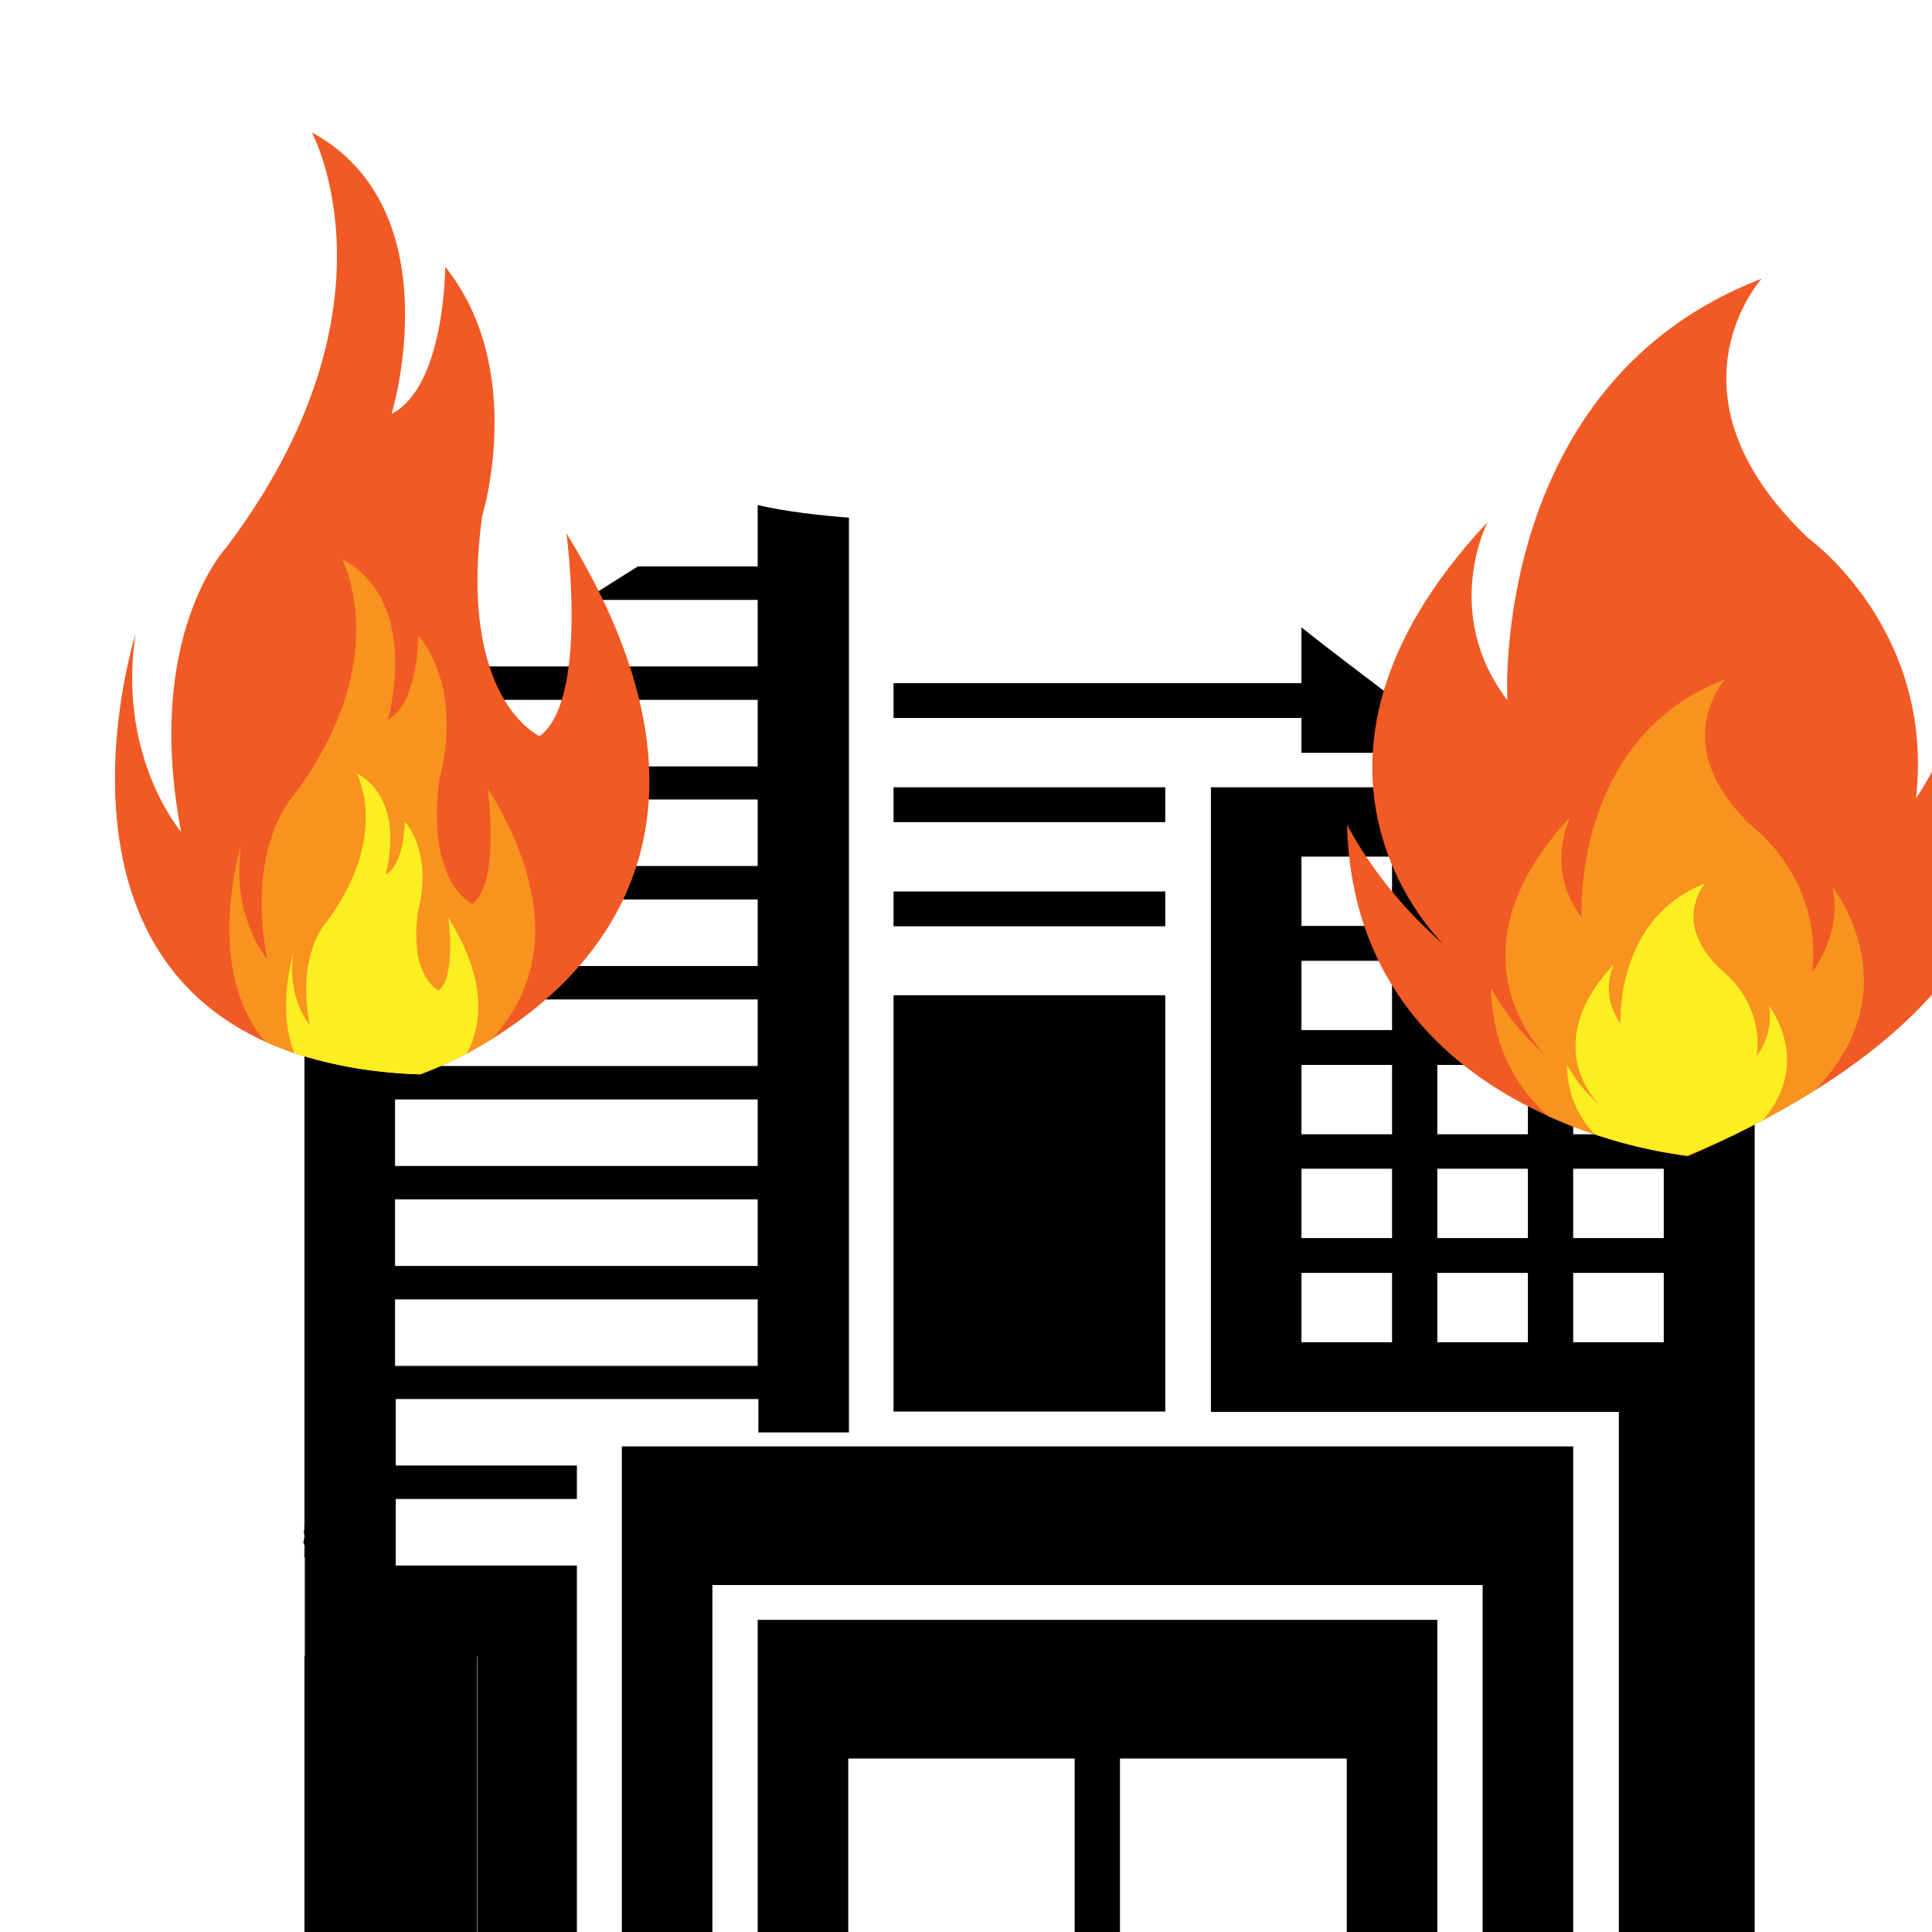 <?xml version="1.0" encoding="utf-8"?>
<!-- Generator: Adobe Illustrator 22.0.1, SVG Export Plug-In . SVG Version: 6.00 Build 0)  -->
<svg version="1.1" id="Capa_1" xmlns="http://www.w3.org/2000/svg" xmlns:xlink="http://www.w3.org/1999/xlink" x="0px" y="0px"
	 viewBox="0 0 554.6 554.6" style="enable-background:new 0 0 554.6 554.6;" xml:space="preserve">
<style type="text/css">
	.st0{fill:none;}
	.st1{fill:#F15A24;}
	.st2{fill:#F7931E;}
	.st3{fill:#FCEE21;}
</style>
<rect x="373.6" y="335.5" class="st0" width="26" height="19.9"/>
<rect x="113.4" y="305.6" class="st0" width="104.1" height="19.9"/>
<rect x="113.4" y="216" class="st0" width="104.1" height="19.9"/>
<rect x="113.4" y="275.8" class="st0" width="104.1" height="19.9"/>
<rect x="373.6" y="365.4" class="st0" width="26" height="19.9"/>
<rect x="113.4" y="365.4" class="st0" width="104.1" height="19.9"/>
<rect x="113.4" y="335.5" class="st0" width="104.1" height="19.9"/>
<rect x="113.4" y="245.9" class="st0" width="104.1" height="19.9"/>
<path class="st0" d="M78.9,443.2c0.1-0.1,0.2-0.2,0.3-0.4c0.2-0.3,0.3-0.5,0.5-0.7c0.1-0.2,0.2-0.4,0.4-0.6c0-0.2,0-0.3,0.1-0.5
	c-0.3-1.1-0.1-2.4,0.7-3.3c0.4-1.4,1.4-2.5,3.2-2.5c0.4,0,0.8,0.1,1.2,0.2v-2c-39.5,6.5-54.9,27.9-63.1,44.8
	c-13.5-10.5-32-16.6-52.1-16.6c-33.1,0-68.9,18.8-69,49.3c2.2-1.1,4.4-2.1,6.8-3c2.2-0.9,4.5-1.6,6.9-2.3
	c3.6-22.4,31.3-34.4,55.3-34.4c25.4,0,47,11.8,55.9,28.7c7.4-13.2,12-44.4,52.2-55.4C78.3,444,78.5,443.5,78.9,443.2z"/>
<path class="st0" d="M117.7,206.1h99.8v-19.9H146C136.3,192.5,126.9,199.1,117.7,206.1z"/>
<path class="st0" d="M148.6,159c1.8-0.4,3.6-0.8,5.4-1c0.7-0.1,1.4,0.1,1.9,0.5c1.2-0.8,2.5-1.5,3.7-2.2h-11
	C148.9,157.1,149,158.1,148.6,159z"/>
<path class="st0" d="M127.4,156.3c1.5,0.6,2.2,2.4,1.9,4c3.2-1.4,6.4-2.7,9.6-4H127.4z"/>
<path class="st0" d="M173.3,160.5c2.2-1.4,4.5-2.8,6.7-4.2h-2.6c-0.4,0.5-1,0.9-1.9,1.1c-0.7,0.2-1.4,0.3-2.2,0.5
	C173.6,158.8,173.6,159.7,173.3,160.5z"/>
<path class="st0" d="M161.4,176.2h56v-19.9H193C182.6,163,172,169.5,161.4,176.2z"/>
<path class="st0" d="M211.2,132c-1.3-0.3-2.7-0.7-4-1.1c0.4,0.3,0.7,0.8,0.9,1.3c0.8,0.2,1.7,0.3,2.5,0.5
	C210.7,132.4,210.9,132.2,211.2,132z"/>
<path class="st0" d="M204.1,130c-3.4-1-6.8-2-10.3-2.6l0,0c-1.1,0.5-2.2,1.1-3.3,1.6c3.9,0.7,7.7,1.4,11.6,2.1
	C202.6,130.5,203.3,130.1,204.1,130z"/>
<path class="st0" d="M191.2,144.4c-3.6,1.2-7.4,1.3-10.6-0.6c-2.1,0.6-4.3,0.5-6.4-0.2c-2.2,1.9-5.3,2.3-8.6,2.7h26.6
	C191.6,145.8,191.3,145.1,191.2,144.4z"/>
<path class="st0" d="M216.2,144.7c-0.7,0.9-1.7,1.5-2.9,1.5H212c-0.3,0-0.6,0-0.8-0.1c-0.1,0.1-0.1,0.2-0.2,0.2h6.5V145
	C217.1,144.9,216.6,144.8,216.2,144.7z"/>
<path class="st0" d="M152.9,144.5c-0.1-0.1-0.1-0.1-0.2-0.2c-1.7,0.7-3.4,1.4-5.1,2h7.3C154.2,145.7,153.5,145,152.9,144.5z"/>
<path class="st0" d="M120.1,126.4c-0.1,0-0.2,0.1-0.3,0.1c-0.7,1.7-2,4.2-2.8,6.5c0.7-0.8,1.4-1.6,2-2.3c2.3-2.4,5.6-0.4,5.9,2.2
	c2.6-2.5,5.6-4.6,8.6-5.6c2-0.7,3.6,0.6,4.1,2.3c2.5-0.4,5-0.6,7.6-0.7c1.2,0,2.2,0.6,2.8,1.5c1.2-0.2,2.4-0.3,3.6-0.5
	c2.3-0.7,4.6-1.5,6.9-2.3c0-0.5,0.1-0.9,0.3-1.4h-38.7V126.4z"/>
<rect x="451.6" y="275.8" class="st0" width="26" height="19.9"/>
<rect x="412.6" y="245.9" class="st0" width="26" height="19.9"/>
<rect x="451.6" y="365.4" class="st0" width="26" height="19.9"/>
<rect x="373.6" y="305.6" class="st0" width="26" height="19.9"/>
<rect x="412.6" y="305.6" class="st0" width="26" height="19.9"/>
<rect x="412.6" y="275.8" class="st0" width="26" height="19.9"/>
<rect x="451.6" y="305.6" class="st0" width="26" height="19.9"/>
<path class="st0" d="M456.5,245.9h-4.9v19.9h26v-2.6C470.6,257.5,463.5,251.7,456.5,245.9z"/>
<rect x="451.6" y="335.5" class="st0" width="26" height="19.9"/>
<rect x="412.6" y="335.5" class="st0" width="26" height="19.9"/>
<polygon class="st0" points="373.6,285.7 373.6,295.7 399.6,295.7 399.6,275.8 373.6,275.8 "/>
<polygon class="st0" points="373.6,255.9 373.6,265.8 399.6,265.8 399.6,245.9 373.6,245.9 "/>
<rect x="412.6" y="365.4" class="st0" width="26" height="19.9"/>
<rect x="256.5" y="285.7" width="78" height="119.5"/>
<rect x="256.5" y="226" width="78" height="10"/>
<path d="M373.6,180.1v16H256.5v10h117.1v10h26v-16C390.9,193.4,382.1,186.9,373.6,180.1z"/>
<rect x="256.5" y="255.9" width="78" height="10"/>
<path d="M491.5,274.6c-4.6-3.8-9.3-7.6-13.9-11.4v2.6h-26v-19.9h4.9c-8.1-6.7-16.3-13.3-24.4-19.9h-84.5v179.3h117.1v149.4h39v-270
	C499.6,281.3,495.5,278,491.5,274.6z M399.6,385.3h-26v-19.9h26V385.3z M399.6,355.4h-26v-19.9h26V355.4z M399.6,325.6h-26v-19.9h26
	V325.6z M399.6,295.7h-26v-19.9h26V295.7z M399.6,265.8h-26v-19.9h26V265.8z M438.6,385.3h-26v-19.9h26V385.3z M438.6,355.4h-26
	v-19.9h26V355.4z M438.6,325.6h-26v-19.9h26V325.6z M438.6,295.7h-26v-19.9h26V295.7z M438.6,265.8h-26v-19.9h26V265.8z
	 M477.6,385.3h-26v-19.9h26V385.3z M477.6,355.4h-26v-19.9h26V355.4z M477.6,325.6h-26v-19.9h26V325.6z M477.6,295.7h-26v-19.9h26
	V295.7z"/>
<polygon points="347.6,415.2 334.5,415.2 256.5,415.2 243.5,415.2 217.5,415.2 178.5,415.2 178.5,425.2 178.5,445.1 178.5,467.3 
	178.5,479.6 178.5,493.2 178.5,544.7 178.5,554.6 192,554.6 198.8,554.6 204.5,554.6 204.5,538.9 204.5,465 204.5,455 243.5,455 
	256.5,455 334.5,455 347.6,455 399.6,455 425.6,455 425.6,554.6 451.6,554.6 451.6,455 451.6,415.2 399.6,415.2 "/>
<polygon points="347.6,465 256.5,465 243.5,465 217.5,465 217.5,554.6 243.5,554.6 243.5,504.8 256.5,504.8 308.5,504.8 
	308.5,554.6 321.5,554.6 321.5,504.8 347.6,504.8 386.6,504.8 386.6,554.6 399.6,554.6 412.6,554.6 412.6,465 399.6,465 "/>
<g>
	<rect x="113.4" y="315.6" class="st0" width="104.1" height="19.1"/>
	<rect x="113.4" y="286.9" class="st0" width="104.1" height="19.1"/>
	<rect x="113.4" y="258.2" class="st0" width="104.1" height="19.1"/>
	<rect x="113.4" y="344.2" class="st0" width="104.1" height="19.1"/>
	<rect x="113.4" y="372.9" class="st0" width="104.1" height="19.1"/>
	<path class="st0" d="M113.4,209.3V220h104.1v-19.1h-92.7C121,203.6,117.2,206.4,113.4,209.3z"/>
	<path class="st0" d="M183.1,122.7c-2-0.7-3.1-2.8-2.3-4.7c-8.9,1.2-17.9,2-26.9,2.5c-1.4,0.6-2.8,1.2-4.1,1.8c-2,1-3.9-0.1-4.8-1.5
		c-2.8,0-5.5,0.1-8.3,0c-0.9,0-1.6-0.4-2.2-0.9c-4.8,2.1-9.5,4.3-14.2,6.4c-0.1,0.1-0.3,0.1-0.4,0.2c-0.7,1.7-2,4.2-2.8,6.5
		c0.7-0.8,1.4-1.6,2-2.3c2.3-2.4,5.6-0.4,5.9,2.2c2.6-2.5,5.6-4.6,8.6-5.6c2-0.7,3.6,0.6,4.1,2.3c2.5-0.4,5-0.6,7.6-0.7
		c1.2,0,2.2,0.6,2.8,1.5c1.2-0.2,2.4-0.3,3.6-0.5c2.3-0.7,4.6-1.5,6.9-2.3c0-2,1.7-4.3,4.4-3.8c4.9,0.9,9.9,1.8,14.8,2.7
		c2.6-1.1,5.1-2.2,7.7-3.3C184.6,123.2,183.8,123,183.1,122.7z"/>
	<path class="st0" d="M204.1,130c-3.4-1-6.8-2-10.3-2.6l0,0c-1.1,0.5-2.2,1.1-3.3,1.6c3.9,0.7,7.7,1.4,11.6,2.1
		C202.6,130.5,203.3,130.1,204.1,130z"/>
	<path class="st0" d="M211.2,132c-1.3-0.3-2.7-0.7-4-1.1c0.4,0.3,0.7,0.8,0.9,1.3c0.8,0.2,1.7,0.3,2.5,0.5
		C210.7,132.4,210.9,132.2,211.2,132z"/>
	<path class="st0" d="M212,120.2c-0.4,0-0.9,0-1.3,0c-0.9,0-1.6-0.4-2.2-0.9c-1.9,1-3.7,2.1-5.6,3.1c3.5,1,7,2.1,10.5,2.9
		c0.1-0.5,0.3-1,0.5-1.5C212.4,123.2,211.8,121.7,212,120.2z"/>
	<rect x="113.4" y="229.5" class="st0" width="104.1" height="19.1"/>
	<path class="st0" d="M149.1,184c-3.6,2.4-7.2,4.8-10.8,7.2h79.2v-19.1h-49.6C161.6,176.1,155.3,180,149.1,184z"/>
	<path class="st0" d="M143.1,177.4c-0.2-0.3-0.4-0.6-0.6-1c-4.3,2.9-8.5,5.9-12.7,8.9c0.1,0.1,0.2,0.2,0.3,0.3
		c0.6-0.4,1.2-0.9,1.9-1.3C135.6,181.8,139.4,179.7,143.1,177.4z"/>
	<path class="st0" d="M127,156.1c1.8,0.5,2.6,2.4,2.3,4.2c5.1-2.2,10.1-4.3,15.3-6.2c3.1-1.1,5.1,2.4,4,4.9c1.8-0.4,3.6-0.8,5.4-1
		c0.7-0.1,1.4,0.1,1.9,0.5c5.5-3.5,11.4-6.5,17.6-7.9c4.4-1,6.3,5.8,1.9,6.8c-0.7,0.2-1.4,0.3-2.2,0.6c0.3,0.8,0.3,1.8,0,2.5
		c6.9-4.3,13.8-8.6,20.6-13c-1.3-0.4-2.5-1.6-2.7-3c-3.6,1.2-7.4,1.3-10.6-0.6c-2.1,0.6-4.3,0.5-6.4-0.2c-3.2,2.9-8.8,2.4-13.5,3.3
		c-0.8,0.8-1.9,1.2-3.2,0.8c-1.7-0.5-3.2-2.1-4.5-3.2c-0.1-0.1-0.1-0.1-0.1-0.2c-8.7,3.4-17.4,6.6-26.2,9.6
		C126.9,154.6,127.1,155.4,127,156.1z"/>
	<path class="st0" d="M213.3,146.2H212c-0.3,0-0.6,0-0.8-0.1c-1.7,1.8-3.7,3.1-6.3,4c-0.8,0.2-1.5,0.2-2.1-0.1
		c-6.5,4.3-13.1,8.4-19.7,12.6h34.4V145c-0.4-0.1-0.9-0.2-1.3-0.3C215.5,145.6,214.5,146.2,213.3,146.2z"/>
	<path d="M217.5,145v17.6h-34.4c-5.1,3.2-10.2,6.4-15.2,9.6h49.6v19.1h-79.2c-4.6,3.1-9.1,6.3-13.5,9.6h92.7V220H113.4v-10.7
		c-8.8,6.7-17.5,13.6-26,20.6v208h-0.1c0.1,0.6,0.1,1.3-0.1,1.9c0.3,0.9,0.2,1.9-0.1,2.8c0,0.1,0,0.1,0,0.2c0.3,0.6,0.4,1.2,0.3,1.9
		c0,0.2,0,0.5,0,0.7c0,0.5,0,1-0.1,1.5c0.1,0,0.1,0,0.2,0v28.6H137v79.2h28.6V449.4h-52v-19.1h52v-9.6h-52v-19.1h104.1v9.6h26V148.6
		C234.8,147.9,226,146.9,217.5,145z M217.5,392.1H113.4V373h104.1V392.1z M217.5,363.4H113.4v-19.1h104.1V363.4z M217.5,334.7H113.4
		v-19.1h104.1V334.7z M217.5,306H113.4v-19.1h104.1V306z M217.5,277.3H113.4v-19.1h104.1V277.3z M217.5,248.6H113.4v-19.1h104.1
		V248.6z"/>
	<polygon points="87.4,475.4 87.4,510.4 87.4,554.6 126.6,554.6 136.9,554.6 136.9,475.4 	"/>
</g>
<g>
	<title>Fichier 11</title>
	<g id="Calque_2_2_">
		<g id="OBJECTS_1_">
			<path class="st1" d="M560.5,185.8c3.7,17.2-3.4,32.8-10.5,43.4c5.5-48.6-30.9-74.7-30.9-74.7C475.6,113.2,505.7,80,505.7,80
				c-78.2,30-73,121-73,121c-19.1-25.1-5.7-51.1-5.7-51.1c-66.3,70.8-12.4,121.4-12.4,121.4c-11.5-10-21-21.7-27.9-34.5
				c2.1,85.6,97.8,95,97.8,95C627.8,270,560.5,185.8,560.5,185.8z"/>
			<path class="st2" d="M520.2,279.2c3.1-27.4-17.5-42.2-17.5-42.2c-24.5-23.3-7.5-42-7.5-42c-44.1,16.9-41.2,68.3-41.2,68.3
				c-10.8-14.2-3.2-28.8-3.2-28.8c-37.4,40-7,68.6-7,68.6c-6.5-5.7-11.8-12.3-15.8-19.5c0.4,17.1,7.5,28.8,16.4,36.8
				c12.6,5.7,26.1,9.6,40.1,11.5c12.7-5.4,24.9-11.7,36.5-18.9c28.3-29.3,5.1-58.2,5.1-58.2C528.2,264.5,524.2,273.3,520.2,279.2z"
				/>
			<path class="st3" d="M506,321.6c14.6-16.7,1.8-32.9,1.8-32.9c0.9,5-0.4,10.1-3.5,14.4c1.3-9.2-2.5-18.4-10.3-24.8
				c-14.5-13.7-4.5-24.7-4.5-24.7c-26,10-24.3,40.2-24.3,40.2c-3.7-5.1-4.4-11.4-1.9-17c-22.1,23.5-4.2,40.3-4.2,40.3
				c-3.8-3.3-7-7.2-9.3-11.5c0.2,9,3.5,15.4,8,20c8.5,2.9,17.4,5,26.5,6.1C492.2,328.5,499.4,325.1,506,321.6z"/>
		</g>
	</g>
</g>
<g>
	<title>Fichier 3</title>
	<g id="Calque_2_3_">
		<g id="OBJECTS_2_">
			<path class="st1" d="M89.5,38c0,0,27.4,50.2-24.5,119.1c0,0-23.8,25.3-13,81.7c0,0-18.4-21.4-13.1-56.8
				c0,0-38.6,121.7,81.7,126.4c0,0,113.9-38.4,42-155.3c0,0,6.5,47.8-7.7,58.2c0,0-23.6-10.4-16.5-63.1c0,0,13-42.2-10.6-71.6
				c0,0,0,34.3-15.4,42.2C112.5,118.8,130.1,60.1,89.5,38z"/>
			<path class="st2" d="M141.2,298.3c12.5-13.6,20.7-36.5-1.2-72.1c0,0,3.7,27.3-4.4,33.3c0,0-13.5-6-9.4-36.1c0,0,7.4-24.2-6.1-41
				c0,0,0,19.6-8.8,24.2c0,0,10.1-33.6-13.2-46.2c0,0,15.7,28.7-14,68.2c0,0-13.6,14.5-7.4,46.7c0,0-10.5-12.2-7.5-32.5
				c0,0-11.1,34.9,6.9,56.2c11.7,5.3,26.2,8.7,44.5,9.4C127.8,305.7,134.7,302.4,141.2,298.3z"/>
			<path class="st3" d="M134,302.4c4.7-8.8,5.6-21.4-5.3-39c0,0,2.3,17.2-2.8,20.9c0,0-8.5-3.7-5.9-22.7c0,0,4.7-15.2-3.8-25.8
				c0,0,0,12.3-5.5,15.2c0,0,6.3-21.1-8.3-29c0,0,9.8,18.1-8.8,42.8c0,0-8.6,9.1-4.7,29.4c0,0-6.6-7.7-4.7-20.4
				c0,0-4.9,15.6,0.3,28.5c11.7,3.8,23.9,5.8,36.1,6.1C125.2,306.7,129.7,304.7,134,302.4z"/>
		</g>
	</g>
</g>
</svg>
